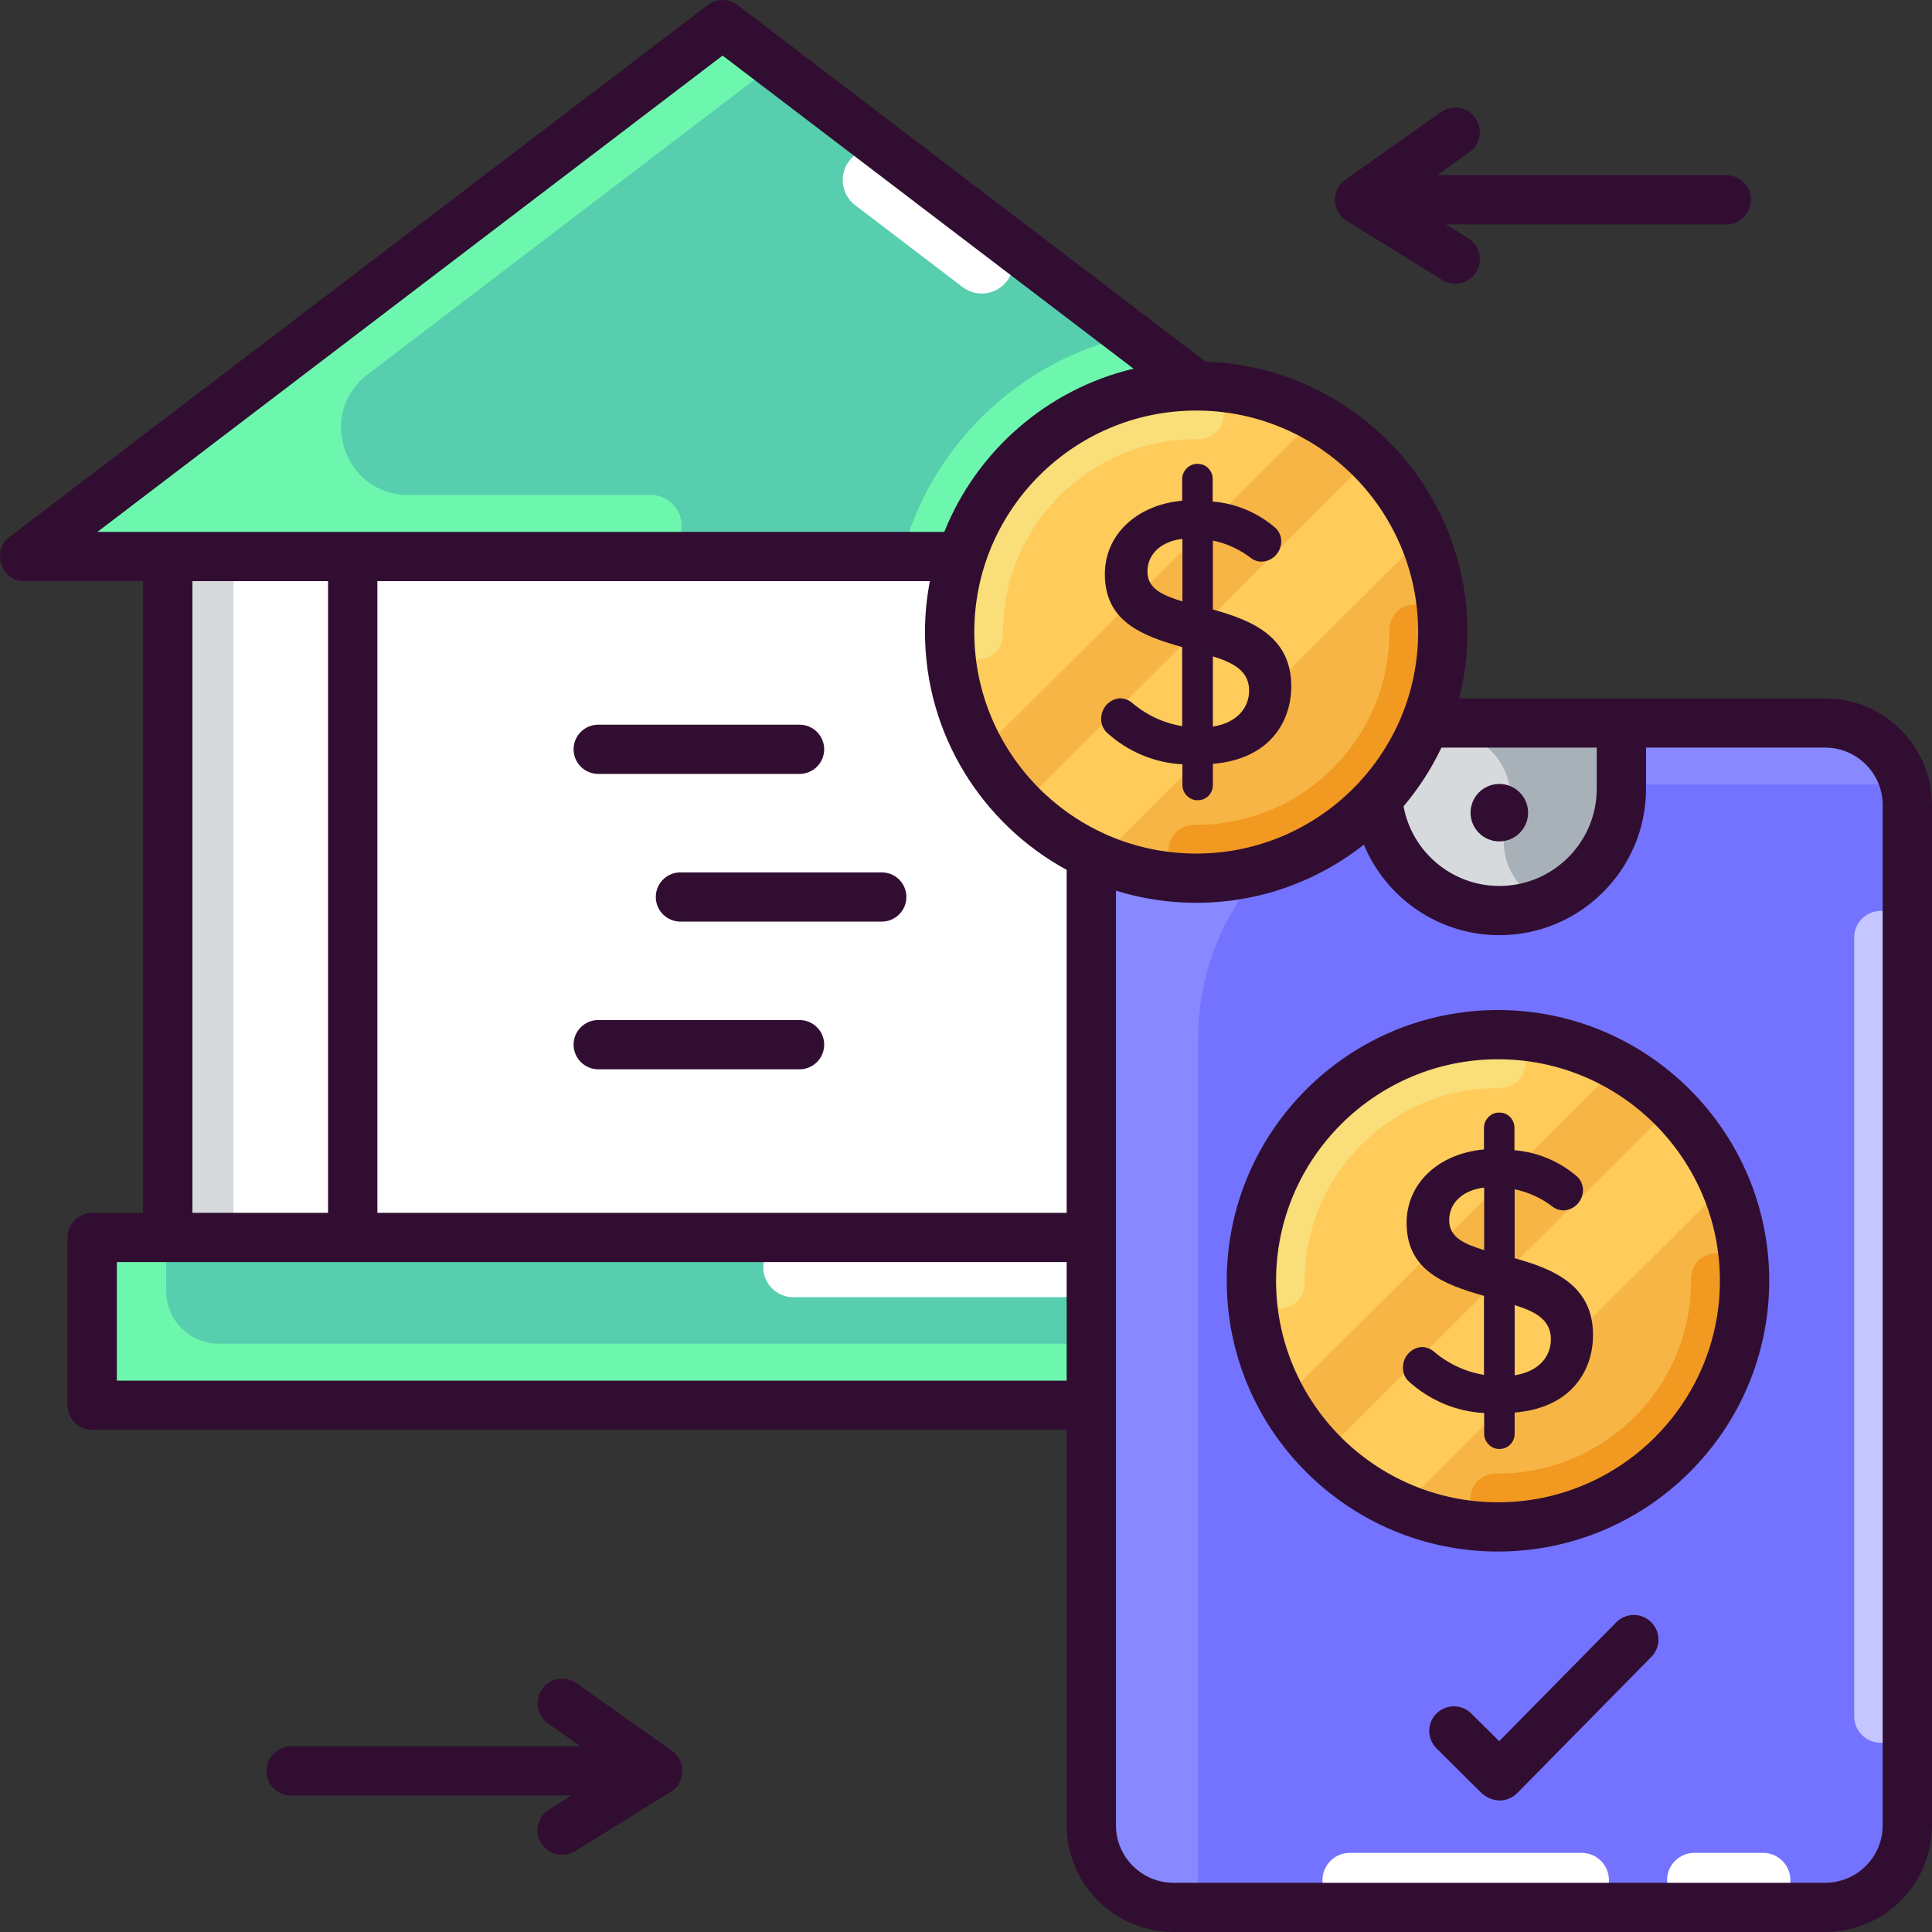 <svg width="100" height="100" viewBox="0 0 100 100" fill="none" xmlns="http://www.w3.org/2000/svg">
<rect x="0" y="0" width="100" height="100" fill="#333333" stroke="none"/>
<g clip-path="url(#clip0_40_113)">
<path d="M73.534 28.804H1.268L37.401 1.274L73.534 28.804Z" fill="#57CEAE"/>
<path d="M19.027 19.382L40.097 3.328L37.401 1.274L1.268 28.804H33.685C34.552 28.804 35.26 28.114 35.28 27.249C35.301 26.355 34.581 25.619 33.685 25.619H21.14C17.809 25.619 16.379 21.399 19.027 19.382Z" fill="#6DF7AE"/>
<path d="M61.916 19.976C61.927 19.976 61.937 19.976 61.947 19.976L58.53 17.373C52.742 18.645 48.137 23.102 46.669 28.804H49.768C51.422 23.682 56.234 19.976 61.916 19.976Z" fill="#6DF7AE"/>
<path d="M44.259 8.021C43.403 8.678 43.405 9.967 44.263 10.621L49.822 14.857C50.482 15.359 51.413 15.291 51.991 14.698C52.679 13.995 52.595 12.85 51.812 12.254L46.253 8.018C45.664 7.57 44.846 7.571 44.259 8.021Z" fill="white"/>
<path d="M70.03 64.051H4.772V72.735H70.03V64.051Z" fill="#57CEAE"/>
<path d="M8.601 66.826V64.051H4.772V72.735H70.03V69.55H11.33C9.823 69.55 8.601 68.33 8.601 66.826Z" fill="#6DF7AE"/>
<path d="M54.98 67.142H41.054C40.2 67.142 39.508 66.45 39.508 65.597C39.508 64.743 40.2 64.051 41.054 64.051H54.98C55.834 64.051 56.526 64.743 56.526 65.597C56.526 66.45 55.834 67.142 54.98 67.142Z" fill="white"/>
<path d="M66.118 28.804H8.684V64.051H66.118V28.804Z" fill="white"/>
<path d="M45.638 47.702H35.22C34.515 47.702 33.944 47.131 33.944 46.428C33.944 45.724 34.515 45.154 35.22 45.154H45.638C46.343 45.154 46.914 45.724 46.914 46.428C46.914 47.131 46.343 47.702 45.638 47.702Z" fill="#310E31"/>
<path d="M41.383 55.346H30.966C30.261 55.346 29.689 54.775 29.689 54.072C29.689 53.368 30.261 52.797 30.966 52.797H41.383C42.088 52.797 42.66 53.368 42.66 54.072C42.66 54.775 42.088 55.346 41.383 55.346Z" fill="#310E31"/>
<path d="M41.383 40.058H30.966C30.261 40.058 29.689 39.487 29.689 38.784C29.689 38.08 30.261 37.51 30.966 37.51H41.383C42.088 37.51 42.66 38.08 42.66 38.784C42.66 39.487 42.088 40.058 41.383 40.058Z" fill="#310E31"/>
<path d="M66.118 28.804H56.484V64.051H66.118V28.804Z" fill="white"/>
<path d="M59.888 28.804H56.484V64.051H59.888V28.804Z" fill="#D7DADD"/>
<path d="M18.256 28.804H8.684V64.051H18.256V28.804Z" fill="white"/>
<path d="M12.088 28.804H8.684V64.051H12.088V28.804Z" fill="#D7DADD"/>
<path d="M94.469 98.726H60.742C58.391 98.726 56.486 96.821 56.486 94.471V41.678C56.486 39.328 58.391 37.423 60.742 37.423H94.469C96.819 37.423 98.724 39.328 98.724 41.678V94.471C98.724 96.821 96.819 98.726 94.469 98.726Z" fill="#7373FF"/>
<path d="M62.017 53.756C62.017 46.494 67.914 40.608 75.189 40.608H98.584C98.111 38.777 96.451 37.423 94.469 37.423H60.74C58.391 37.423 56.486 39.324 56.486 41.669V94.48C56.486 96.825 58.391 98.726 60.74 98.726H62.017V53.756Z" fill="#8888FF"/>
<path d="M97.348 90.206C96.588 90.206 95.972 89.59 95.972 88.831V48.522C95.972 47.763 96.588 47.147 97.348 47.147C98.108 47.147 98.724 47.763 98.724 48.522V88.831C98.724 89.59 98.108 90.206 97.348 90.206Z" fill="#C5C5FF"/>
<path d="M81.868 95.905H69.862C69.083 95.905 68.451 96.537 68.451 97.316C68.451 98.095 69.083 98.726 69.862 98.726H81.868C82.647 98.726 83.279 98.095 83.279 97.316C83.279 96.537 82.647 95.905 81.868 95.905Z" fill="white"/>
<path d="M91.26 95.905H87.699C86.92 95.905 86.288 96.537 86.288 97.316C86.288 98.095 86.92 98.726 87.699 98.726H91.26C92.038 98.726 92.67 98.095 92.67 97.316C92.67 96.537 92.038 95.905 91.26 95.905Z" fill="white"/>
<path d="M77.605 47.13C74.116 47.13 71.287 44.302 71.287 40.813V37.423H83.922V40.813C83.923 44.302 81.094 47.13 77.605 47.13Z" fill="#D7DADD"/>
<path d="M75.34 37.423L76.83 38.563C78.012 39.467 78.487 41.021 78.012 42.429C77.595 43.665 77.906 45.03 78.818 45.963L79.632 46.797C82.127 45.953 83.923 43.599 83.923 40.825V37.423H75.34V37.423Z" fill="#A9B1B8"/>
<path d="M77.605 43.551C78.427 43.551 79.094 42.885 79.094 42.064C79.094 41.243 78.427 40.578 77.605 40.578C76.783 40.578 76.116 41.243 76.116 42.064C76.116 42.885 76.783 43.551 77.605 43.551Z" fill="#310E31"/>
<path d="M76.708 92.835L74.353 90.496C73.853 89.999 73.851 89.193 74.348 88.694C74.845 88.195 75.653 88.193 76.153 88.689L77.598 90.124L83.655 83.972C84.149 83.47 84.957 83.463 85.46 83.956C85.962 84.449 85.969 85.256 85.475 85.757L78.519 92.824C78.28 93.066 77.556 93.51 76.708 92.835Z" fill="#310E31"/>
<path d="M77.535 79.033C84.584 79.033 90.298 73.329 90.298 66.293C90.298 59.257 84.584 53.553 77.535 53.553C70.486 53.553 64.772 59.257 64.772 66.293C64.772 73.329 70.486 79.033 77.535 79.033Z" fill="#FFCB5B"/>
<path d="M83.764 55.174L66.383 72.487C66.954 73.511 67.662 74.448 68.484 75.273L86.552 57.277C85.727 56.455 84.789 55.747 83.764 55.174Z" fill="#F6B545"/>
<path d="M72.542 78.02C74.076 78.672 75.763 79.033 77.535 79.033C84.584 79.033 90.298 73.329 90.298 66.293C90.298 64.534 89.941 62.858 89.295 61.334L72.542 78.02Z" fill="#F6B545"/>
<path d="M86.552 57.277L68.483 75.273C69.637 76.432 71.013 77.371 72.542 78.02L89.295 61.334C88.648 59.806 87.71 58.431 86.552 57.277Z" fill="#FFCB5B"/>
<path d="M67.537 66.293C67.537 60.79 72.022 56.314 77.535 56.314C77.595 56.314 77.654 56.312 77.712 56.308C79.453 56.198 79.349 53.563 77.604 53.554C77.581 53.553 77.558 53.553 77.535 53.553C70.486 53.553 64.772 59.257 64.772 66.293C64.772 66.316 64.772 66.339 64.772 66.363C64.782 68.104 67.421 68.208 67.532 66.471C67.535 66.412 67.537 66.353 67.537 66.293Z" fill="#F9DE79"/>
<path d="M90.298 66.293C90.298 66.27 90.298 66.247 90.298 66.225C90.289 64.483 87.648 64.379 87.538 66.117C87.535 66.175 87.533 66.234 87.533 66.293C87.533 71.796 83.048 76.273 77.535 76.273C77.475 76.273 77.416 76.275 77.358 76.278C75.617 76.388 75.721 79.023 77.466 79.033C77.489 79.033 77.512 79.033 77.535 79.033C84.584 79.033 90.298 73.329 90.298 66.293Z" fill="#F19920"/>
<path d="M77.535 80.307C69.794 80.307 63.496 74.02 63.496 66.293C63.496 58.566 69.794 52.279 77.535 52.279C85.277 52.279 91.575 58.566 91.575 66.293C91.575 74.02 85.277 80.307 77.535 80.307ZM77.535 54.827C71.201 54.827 66.049 59.971 66.049 66.293C66.049 72.615 71.201 77.759 77.535 77.759C83.869 77.759 89.022 72.615 89.022 66.293C89.022 59.971 83.869 54.827 77.535 54.827Z" fill="#310E31"/>
<path d="M78.399 65.125V61.558C79.121 61.706 79.808 62.024 80.4 62.486C80.548 62.59 80.722 62.646 80.903 62.648C81.467 62.648 81.93 62.18 81.936 61.603C81.937 61.35 81.842 61.111 81.66 60.923C80.746 60.122 79.588 59.632 78.388 59.536V58.375C78.388 57.942 78.045 57.59 77.64 57.59C77.204 57.55 76.807 57.93 76.81 58.375V59.494C74.446 59.71 72.806 61.259 72.806 63.292C72.806 65.725 74.689 66.478 76.81 67.071V71.163C75.847 71.005 74.949 70.585 74.201 69.943C74.031 69.804 73.817 69.725 73.587 69.721C73.035 69.76 72.608 70.234 72.616 70.798C72.614 71.052 72.71 71.291 72.889 71.476C73.974 72.475 75.366 73.063 76.82 73.139V74.211C76.815 74.646 77.208 75.027 77.63 74.996C78.054 74.996 78.399 74.644 78.399 74.211V73.114C81.387 72.865 82.455 70.885 82.455 69.098C82.455 66.506 80.378 65.679 78.399 65.125ZM80.273 69.337C80.273 70.095 79.777 70.965 78.399 71.186V67.554C79.537 67.901 80.282 68.353 80.273 69.337ZM76.82 61.469V64.707C75.783 64.387 75.01 64.046 75.01 63.163C75.01 62.254 75.716 61.6 76.82 61.469Z" fill="#310E31"/>
<path d="M61.916 45.455C68.965 45.455 74.679 39.751 74.679 32.715C74.679 25.679 68.965 19.976 61.916 19.976C54.867 19.976 49.153 25.679 49.153 32.715C49.153 39.751 54.867 45.455 61.916 45.455Z" fill="#FFCB5B"/>
<path d="M68.145 21.597L50.763 38.909C51.335 39.933 52.043 40.87 52.864 41.696L70.933 23.699C70.108 22.877 69.169 22.169 68.145 21.597Z" fill="#F6B545"/>
<path d="M56.923 44.442C58.457 45.094 60.144 45.455 61.916 45.455C68.965 45.455 74.679 39.751 74.679 32.715C74.679 30.956 74.322 29.28 73.676 27.756L56.923 44.442Z" fill="#F6B545"/>
<path d="M70.933 23.699L52.864 41.696C54.018 42.855 55.394 43.793 56.923 44.443L73.676 27.756C73.029 26.229 72.091 24.853 70.933 23.699Z" fill="#FFCB5B"/>
<path d="M51.918 32.715C51.918 27.212 56.403 22.736 61.916 22.736C61.975 22.736 62.035 22.734 62.093 22.73C63.834 22.62 63.729 19.985 61.985 19.976C61.962 19.976 61.939 19.976 61.916 19.976C54.867 19.976 49.153 25.679 49.153 32.715C49.153 32.738 49.153 32.761 49.153 32.785C49.163 34.526 51.802 34.63 51.913 32.892C51.916 32.834 51.918 32.775 51.918 32.715Z" fill="#F9DE79"/>
<path d="M74.679 32.715C74.679 32.692 74.679 32.669 74.679 32.647C74.669 30.905 72.029 30.801 71.919 32.539C71.916 32.597 71.914 32.656 71.914 32.715C71.914 38.218 67.429 42.695 61.916 42.695C61.856 42.695 61.797 42.697 61.738 42.7C59.997 42.81 60.102 45.445 61.846 45.455C61.87 45.455 61.893 45.455 61.916 45.455C68.965 45.455 74.679 39.751 74.679 32.715Z" fill="#F19920"/>
<path d="M94.469 36.149H75.528C75.806 35.05 75.956 33.9 75.956 32.715C75.956 25.148 69.914 18.966 62.393 18.714L38.175 0.261C37.718 -0.087 37.084 -0.087 36.627 0.261L0.494 27.792C-0.472 28.479 0.083 30.118 1.268 30.079H7.408V62.777H4.772C4.067 62.777 3.496 63.348 3.496 64.051V72.735C3.496 73.439 4.067 74.009 4.772 74.009H55.21V94.48C55.21 97.524 57.691 100 60.741 100H94.469C97.519 100 100 97.524 100 94.48V41.67C100 38.626 97.519 36.149 94.469 36.149ZM82.647 38.697V40.824C82.647 43.599 80.385 45.857 77.605 45.857C75.137 45.857 73.079 44.077 72.648 41.735C73.425 40.815 74.087 39.796 74.609 38.697H82.647V38.697ZM37.401 2.877L58.672 19.083C54.202 20.143 50.555 23.34 48.877 27.531H5.044L37.401 2.877ZM9.96 30.079H16.98V62.777H9.96V30.079ZM55.21 71.461H6.048V65.325H55.21V71.461ZM55.21 62.777H19.533V30.079H48.13C47.966 30.933 47.877 31.814 47.877 32.715C47.877 38.02 50.845 42.645 55.21 45.024V62.777ZM50.429 32.715C50.429 26.393 55.583 21.25 61.916 21.25C68.25 21.25 73.403 26.393 73.403 32.715C73.403 39.038 68.25 44.181 61.916 44.181C55.582 44.181 50.429 39.037 50.429 32.715ZM97.448 94.48C97.448 96.119 96.112 97.452 94.469 97.452H60.741C59.099 97.452 57.763 96.119 57.763 94.48V46.102C59.076 46.509 60.471 46.729 61.916 46.729C65.19 46.729 68.204 45.603 70.593 43.721C71.735 46.467 74.446 48.404 77.605 48.404C81.793 48.404 85.199 45.004 85.199 40.824V38.697H94.469C96.112 38.697 97.447 40.03 97.447 41.67V94.48H97.448Z" fill="#310E31"/>
<path d="M62.779 31.547V27.98C63.502 28.128 64.189 28.446 64.781 28.908C64.929 29.012 65.103 29.068 65.284 29.071C65.847 29.071 66.311 28.602 66.317 28.026C66.318 27.772 66.223 27.533 66.041 27.345C65.126 26.544 63.968 26.054 62.769 25.959V24.797C62.769 24.364 62.426 24.013 62.021 24.013C61.585 23.972 61.188 24.352 61.19 24.797V25.916C58.827 26.133 57.187 27.681 57.187 29.715C57.187 32.148 59.07 32.901 61.19 33.493V37.585C60.228 37.427 59.33 37.008 58.582 36.365C58.412 36.227 58.198 36.148 57.968 36.143C57.416 36.182 56.989 36.656 56.996 37.22C56.995 37.474 57.09 37.713 57.27 37.898C58.355 38.898 59.746 39.485 61.201 39.561V40.633C61.196 41.068 61.589 41.449 62.011 41.419C62.435 41.419 62.779 41.066 62.779 40.633V39.536C65.768 39.287 66.836 37.307 66.836 35.52C66.836 32.928 64.759 32.101 62.779 31.547ZM64.653 35.759C64.653 36.517 64.158 37.387 62.779 37.608V33.975C63.917 34.324 64.663 34.775 64.653 35.759ZM61.201 27.892V31.129C60.164 30.809 59.391 30.468 59.391 29.585C59.391 28.677 60.096 28.022 61.201 27.892Z" fill="#310E31"/>
<path d="M34.786 90.623L29.837 87.121C29.262 86.713 28.465 86.849 28.057 87.423C27.65 87.997 27.785 88.792 28.36 89.199L30.041 90.388H15.065C14.36 90.388 13.789 90.959 13.789 91.663C13.789 92.366 14.36 92.937 15.065 92.937H29.577L28.425 93.651C27.826 94.023 27.642 94.808 28.015 95.406C28.389 96.009 29.183 96.184 29.772 95.815L34.721 92.745C35.486 92.3 35.522 91.113 34.786 90.623Z" fill="#310E31"/>
<path d="M89.355 9.067H74.379L76.06 7.877C76.635 7.47 76.77 6.675 76.363 6.101C75.955 5.527 75.158 5.392 74.583 5.799L69.634 9.302C68.898 9.791 68.934 10.979 69.698 11.423L74.648 14.494C75.237 14.862 76.031 14.687 76.405 14.084C76.777 13.487 76.594 12.701 75.995 12.33L74.843 11.615H89.355C90.059 11.615 90.631 11.044 90.631 10.341C90.631 9.637 90.059 9.067 89.355 9.067Z" fill="#310E31"/>
</g>
<defs>
<clipPath id="clip0_40_113">
<rect width="100" height="100" fill="white"/>
</clipPath>
</defs>
</svg>
